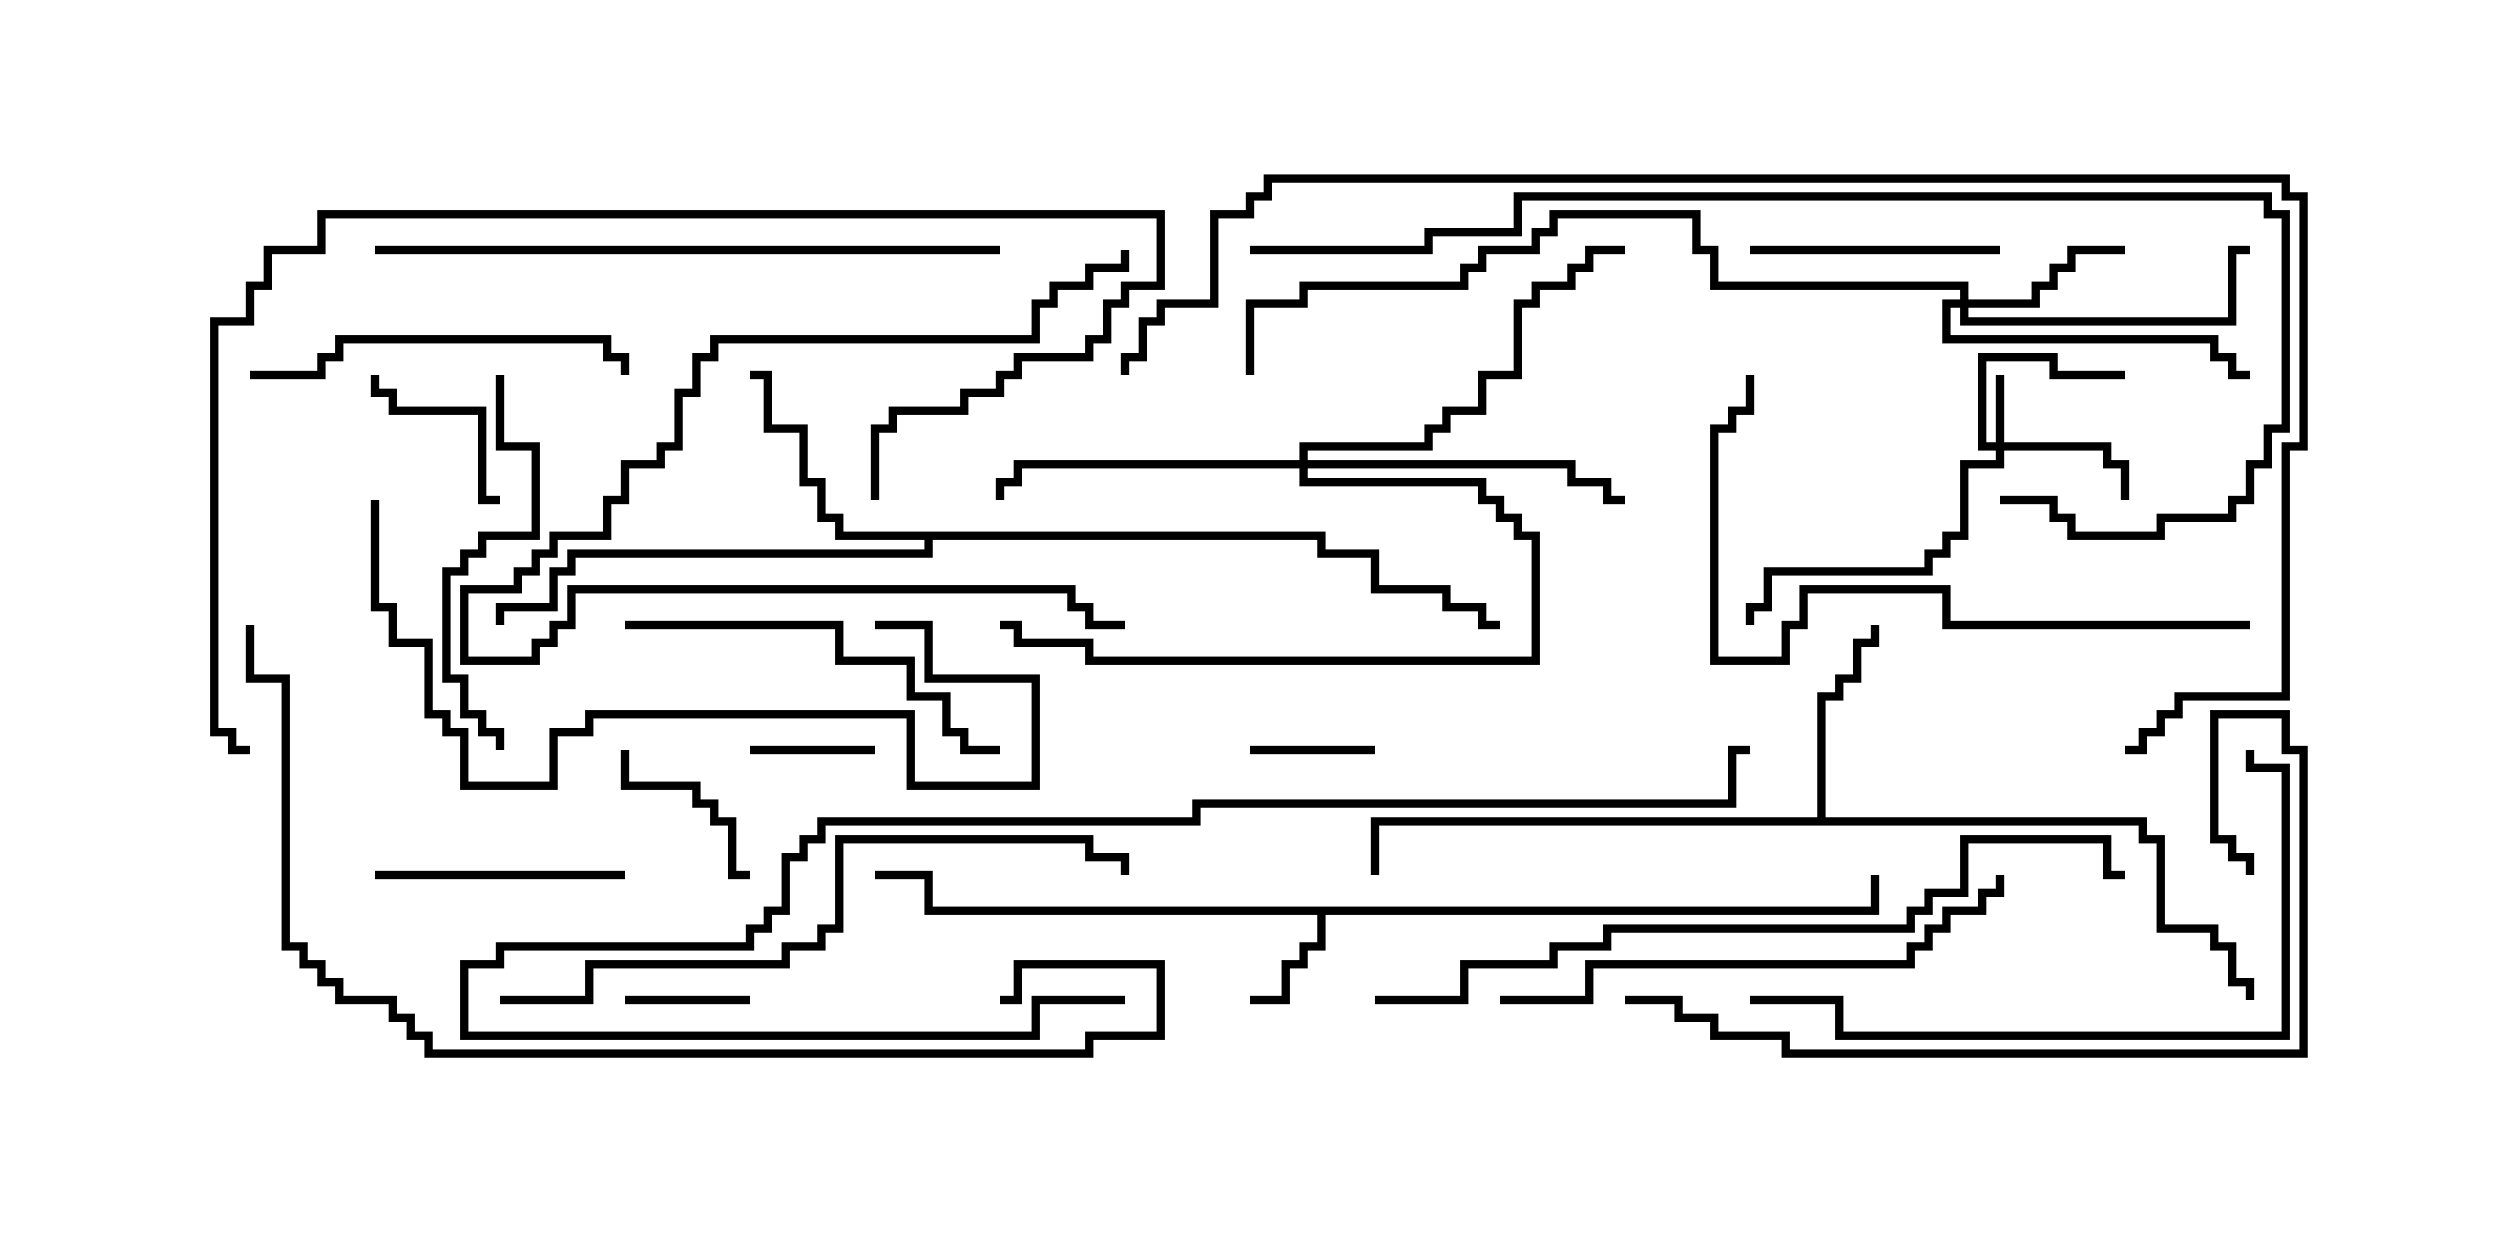<svg version="1.1" width="30" height="15" xmlns="http://www.w3.org/2000/svg"><path d="M22.45,10.879L22.45,10.5L22.55,10.5L22.55,10.979L15.907,10.979L15.907,11.407L15.693,11.407L15.693,11.621L15.479,11.621L15.479,12.05L15,12.05L15,11.95L15.379,11.95L15.379,11.521L15.593,11.521L15.593,11.307L15.807,11.307L15.807,10.979L11.093,10.979L11.093,10.55L10.5,10.55L10.5,10.45L11.193,10.45L11.193,10.879z" stroke="none"/><path d="M21.807,9.807L21.807,8.307L22.021,8.307L22.021,8.093L22.236,8.093L22.236,7.664L22.45,7.664L22.45,7.5L22.55,7.5L22.55,7.764L22.336,7.764L22.336,8.193L22.121,8.193L22.121,8.407L21.907,8.407L21.907,9.807L25.764,9.807L25.764,10.021L25.979,10.021L25.979,11.093L26.621,11.093L26.621,11.307L26.836,11.307L26.836,11.736L27.05,11.736L27.05,12L26.95,12L26.95,11.836L26.736,11.836L26.736,11.407L26.521,11.407L26.521,11.193L25.879,11.193L25.879,10.121L25.664,10.121L25.664,9.907L16.55,9.907L16.55,10.5L16.45,10.5L16.45,9.807z" stroke="none"/><path d="M15.907,6.379L15.907,6.593L16.55,6.593L16.55,7.021L17.407,7.021L17.407,7.236L17.836,7.236L17.836,7.45L18,7.45L18,7.55L17.736,7.55L17.736,7.336L17.307,7.336L17.307,7.121L16.45,7.121L16.45,6.693L15.807,6.693L15.807,6.479L11.193,6.479L11.193,6.693L6.907,6.693L6.907,6.907L6.693,6.907L6.693,7.336L6.05,7.336L6.05,7.5L5.95,7.5L5.95,7.236L6.593,7.236L6.593,6.807L6.807,6.807L6.807,6.593L11.093,6.593L11.093,6.479L10.021,6.479L10.021,6.264L9.807,6.264L9.807,5.836L9.593,5.836L9.593,5.193L9.164,5.193L9.164,4.55L9,4.55L9,4.45L9.264,4.45L9.264,5.093L9.693,5.093L9.693,5.736L9.907,5.736L9.907,6.164L10.121,6.164L10.121,6.379z" stroke="none"/><path d="M23.95,5.307L23.95,4.5L24.05,4.5L24.05,5.307L25.336,5.307L25.336,5.521L25.55,5.521L25.55,6L25.45,6L25.45,5.621L25.236,5.621L25.236,5.407L24.05,5.407L24.05,5.621L23.621,5.621L23.621,6.479L23.407,6.479L23.407,6.693L23.193,6.693L23.193,6.907L21.264,6.907L21.264,7.336L21.05,7.336L21.05,7.5L20.95,7.5L20.95,7.236L21.164,7.236L21.164,6.807L23.093,6.807L23.093,6.593L23.307,6.593L23.307,6.379L23.521,6.379L23.521,5.521L23.95,5.521L23.95,5.407L23.736,5.407L23.736,4.236L24.693,4.236L24.693,4.45L25.5,4.45L25.5,4.55L24.593,4.55L24.593,4.336L23.836,4.336L23.836,5.307z" stroke="none"/><path d="M23.521,3.593L23.521,3.479L20.521,3.479L20.521,3.05L20.307,3.05L20.307,2.621L18.693,2.621L18.693,2.836L18.479,2.836L18.479,3.05L17.836,3.05L17.836,3.264L17.621,3.264L17.621,3.479L15.693,3.479L15.693,3.693L15.05,3.693L15.05,4.5L14.95,4.5L14.95,3.593L15.593,3.593L15.593,3.379L17.521,3.379L17.521,3.164L17.736,3.164L17.736,2.95L18.379,2.95L18.379,2.736L18.593,2.736L18.593,2.521L20.407,2.521L20.407,2.95L20.621,2.95L20.621,3.379L23.621,3.379L23.621,3.593L24.379,3.593L24.379,3.379L24.593,3.379L24.593,3.164L24.807,3.164L24.807,2.95L25.5,2.95L25.5,3.05L24.907,3.05L24.907,3.264L24.693,3.264L24.693,3.479L24.479,3.479L24.479,3.693L23.621,3.693L23.621,3.807L26.736,3.807L26.736,2.95L27,2.95L27,3.05L26.836,3.05L26.836,3.907L23.521,3.907L23.521,3.693L23.407,3.693L23.407,4.021L26.621,4.021L26.621,4.236L26.836,4.236L26.836,4.45L27,4.45L27,4.55L26.736,4.55L26.736,4.336L26.521,4.336L26.521,4.121L23.307,4.121L23.307,3.593z" stroke="none"/><path d="M15.593,5.521L15.593,5.307L17.093,5.307L17.093,5.093L17.307,5.093L17.307,4.879L17.736,4.879L17.736,4.45L18.164,4.45L18.164,3.593L18.379,3.593L18.379,3.379L18.807,3.379L18.807,3.164L19.021,3.164L19.021,2.95L19.5,2.95L19.5,3.05L19.121,3.05L19.121,3.264L18.907,3.264L18.907,3.479L18.479,3.479L18.479,3.693L18.264,3.693L18.264,4.55L17.836,4.55L17.836,4.979L17.407,4.979L17.407,5.193L17.193,5.193L17.193,5.407L15.693,5.407L15.693,5.521L18.907,5.521L18.907,5.736L19.336,5.736L19.336,5.95L19.5,5.95L19.5,6.05L19.236,6.05L19.236,5.836L18.807,5.836L18.807,5.621L15.693,5.621L15.693,5.736L17.836,5.736L17.836,5.95L18.05,5.95L18.05,6.164L18.264,6.164L18.264,6.379L18.479,6.379L18.479,7.979L13.021,7.979L13.021,7.764L12.164,7.764L12.164,7.55L12,7.55L12,7.45L12.264,7.45L12.264,7.664L13.121,7.664L13.121,7.879L18.379,7.879L18.379,6.479L18.164,6.479L18.164,6.264L17.95,6.264L17.95,6.05L17.736,6.05L17.736,5.836L15.593,5.836L15.593,5.621L12.264,5.621L12.264,5.836L12.05,5.836L12.05,6L11.95,6L11.95,5.736L12.164,5.736L12.164,5.521z" stroke="none"/><path d="M10.5,8.95L10.5,9.05L9,9.05L9,8.95z" stroke="none"/><path d="M15,9.05L15,8.95L16.5,8.95L16.5,9.05z" stroke="none"/><path d="M7.5,12.05L7.5,11.95L9,11.95L9,12.05z" stroke="none"/><path d="M6,5.95L6,6.05L5.736,6.05L5.736,4.979L4.664,4.979L4.664,4.764L4.45,4.764L4.45,4.5L4.55,4.5L4.55,4.664L4.764,4.664L4.764,4.879L5.836,4.879L5.836,5.95z" stroke="none"/><path d="M7.45,9L7.55,9L7.55,9.379L8.407,9.379L8.407,9.593L8.621,9.593L8.621,9.807L8.836,9.807L8.836,10.45L9,10.45L9,10.55L8.736,10.55L8.736,9.907L8.521,9.907L8.521,9.693L8.307,9.693L8.307,9.479L7.45,9.479z" stroke="none"/><path d="M24,2.95L24,3.05L21,3.05L21,2.95z" stroke="none"/><path d="M7.5,10.45L7.5,10.55L4.5,10.55L4.5,10.45z" stroke="none"/><path d="M13.5,7.45L13.5,7.55L13.021,7.55L13.021,7.336L12.807,7.336L12.807,7.121L6.907,7.121L6.907,7.55L6.693,7.55L6.693,7.764L6.479,7.764L6.479,7.979L5.521,7.979L5.521,7.021L6.164,7.021L6.164,6.807L6.379,6.807L6.379,6.593L6.593,6.593L6.593,6.379L7.236,6.379L7.236,5.95L7.45,5.95L7.45,5.521L7.879,5.521L7.879,5.307L8.093,5.307L8.093,4.664L8.307,4.664L8.307,4.236L8.521,4.236L8.521,4.021L12.379,4.021L12.379,3.593L12.593,3.593L12.593,3.379L13.021,3.379L13.021,3.164L13.45,3.164L13.45,3L13.55,3L13.55,3.264L13.121,3.264L13.121,3.479L12.693,3.479L12.693,3.693L12.479,3.693L12.479,4.121L8.621,4.121L8.621,4.336L8.407,4.336L8.407,4.764L8.193,4.764L8.193,5.407L7.979,5.407L7.979,5.621L7.55,5.621L7.55,6.05L7.336,6.05L7.336,6.479L6.693,6.479L6.693,6.693L6.479,6.693L6.479,6.907L6.264,6.907L6.264,7.121L5.621,7.121L5.621,7.879L6.379,7.879L6.379,7.664L6.593,7.664L6.593,7.45L6.807,7.45L6.807,7.021L12.907,7.021L12.907,7.236L13.121,7.236L13.121,7.45z" stroke="none"/><path d="M3,4.55L3,4.45L3.807,4.45L3.807,4.236L4.021,4.236L4.021,4.021L7.336,4.021L7.336,4.236L7.55,4.236L7.55,4.5L7.45,4.5L7.45,4.336L7.236,4.336L7.236,4.121L4.121,4.121L4.121,4.336L3.907,4.336L3.907,4.55z" stroke="none"/><path d="M5.95,4.5L6.05,4.5L6.05,5.307L6.479,5.307L6.479,6.479L5.836,6.479L5.836,6.693L5.621,6.693L5.621,6.907L5.407,6.907L5.407,8.093L5.621,8.093L5.621,8.521L5.836,8.521L5.836,8.736L6.05,8.736L6.05,9L5.95,9L5.95,8.836L5.736,8.836L5.736,8.621L5.521,8.621L5.521,8.193L5.307,8.193L5.307,6.807L5.521,6.807L5.521,6.593L5.736,6.593L5.736,6.379L6.379,6.379L6.379,5.407L5.95,5.407z" stroke="none"/><path d="M7.5,7.55L7.5,7.45L10.121,7.45L10.121,7.879L10.979,7.879L10.979,8.307L11.407,8.307L11.407,8.736L11.621,8.736L11.621,8.95L12,8.95L12,9.05L11.521,9.05L11.521,8.836L11.307,8.836L11.307,8.407L10.879,8.407L10.879,7.979L10.021,7.979L10.021,7.55z" stroke="none"/><path d="M4.45,6L4.55,6L4.55,7.236L4.764,7.236L4.764,7.664L5.193,7.664L5.193,8.521L5.407,8.521L5.407,8.736L5.621,8.736L5.621,9.379L6.593,9.379L6.593,8.736L7.021,8.736L7.021,8.521L10.979,8.521L10.979,9.379L12.379,9.379L12.379,8.193L11.093,8.193L11.093,7.55L10.5,7.55L10.5,7.45L11.193,7.45L11.193,8.093L12.479,8.093L12.479,9.479L10.879,9.479L10.879,8.621L7.121,8.621L7.121,8.836L6.693,8.836L6.693,9.479L5.521,9.479L5.521,8.836L5.307,8.836L5.307,8.621L5.093,8.621L5.093,7.764L4.664,7.764L4.664,7.336L4.45,7.336z" stroke="none"/><path d="M18,12.05L18,11.95L19.021,11.95L19.021,11.521L22.879,11.521L22.879,11.307L23.093,11.307L23.093,11.093L23.307,11.093L23.307,10.879L23.736,10.879L23.736,10.664L23.95,10.664L23.95,10.5L24.05,10.5L24.05,10.764L23.836,10.764L23.836,10.979L23.407,10.979L23.407,11.193L23.193,11.193L23.193,11.407L22.979,11.407L22.979,11.621L19.121,11.621L19.121,12.05z" stroke="none"/><path d="M27,7.45L27,7.55L23.307,7.55L23.307,7.121L21.693,7.121L21.693,7.55L21.479,7.55L21.479,7.979L20.521,7.979L20.521,5.093L20.736,5.093L20.736,4.879L20.95,4.879L20.95,4.5L21.05,4.5L21.05,4.979L20.836,4.979L20.836,5.193L20.621,5.193L20.621,7.879L21.379,7.879L21.379,7.45L21.593,7.45L21.593,7.021L23.407,7.021L23.407,7.45z" stroke="none"/><path d="M26.95,9L27.05,9L27.05,9.164L27.479,9.164L27.479,12.479L22.021,12.479L22.021,12.05L21,12.05L21,11.95L22.121,11.95L22.121,12.379L27.379,12.379L27.379,9.264L26.95,9.264z" stroke="none"/><path d="M4.5,3.05L4.5,2.95L12,2.95L12,3.05z" stroke="none"/><path d="M6,12.05L6,11.95L7.021,11.95L7.021,11.521L9.379,11.521L9.379,11.307L9.807,11.307L9.807,11.093L10.021,11.093L10.021,10.021L13.121,10.021L13.121,10.236L13.55,10.236L13.55,10.5L13.45,10.5L13.45,10.336L13.021,10.336L13.021,10.121L10.121,10.121L10.121,11.193L9.907,11.193L9.907,11.407L9.479,11.407L9.479,11.621L7.121,11.621L7.121,12.05z" stroke="none"/><path d="M19.5,12.05L19.5,11.95L20.193,11.95L20.193,12.164L20.621,12.164L20.621,12.379L21.479,12.379L21.479,12.593L27.593,12.593L27.593,9.05L27.379,9.05L27.379,8.621L26.621,8.621L26.621,10.021L26.836,10.021L26.836,10.236L27.05,10.236L27.05,10.5L26.95,10.5L26.95,10.336L26.736,10.336L26.736,10.121L26.521,10.121L26.521,8.521L27.479,8.521L27.479,8.95L27.693,8.95L27.693,12.693L21.379,12.693L21.379,12.479L20.521,12.479L20.521,12.264L20.093,12.264L20.093,12.05z" stroke="none"/><path d="M10.55,6L10.45,6L10.45,5.093L10.664,5.093L10.664,4.879L11.521,4.879L11.521,4.664L11.95,4.664L11.95,4.45L12.164,4.45L12.164,4.236L13.021,4.236L13.021,4.021L13.236,4.021L13.236,3.593L13.45,3.593L13.45,3.379L13.879,3.379L13.879,2.621L3.907,2.621L3.907,3.05L3.264,3.05L3.264,3.479L3.05,3.479L3.05,3.907L2.621,3.907L2.621,8.736L2.836,8.736L2.836,8.95L3,8.95L3,9.05L2.736,9.05L2.736,8.836L2.521,8.836L2.521,3.807L2.95,3.807L2.95,3.379L3.164,3.379L3.164,2.95L3.807,2.95L3.807,2.521L13.979,2.521L13.979,3.479L13.55,3.479L13.55,3.693L13.336,3.693L13.336,4.121L13.121,4.121L13.121,4.336L12.264,4.336L12.264,4.55L12.05,4.55L12.05,4.764L11.621,4.764L11.621,4.979L10.764,4.979L10.764,5.193L10.55,5.193z" stroke="none"/><path d="M13.5,11.95L13.5,12.05L12.479,12.05L12.479,12.479L5.521,12.479L5.521,11.521L5.95,11.521L5.95,11.307L8.95,11.307L8.95,11.093L9.164,11.093L9.164,10.879L9.379,10.879L9.379,10.236L9.593,10.236L9.593,10.021L9.807,10.021L9.807,9.807L14.307,9.807L14.307,9.593L20.736,9.593L20.736,8.95L21,8.95L21,9.05L20.836,9.05L20.836,9.693L14.407,9.693L14.407,9.907L9.907,9.907L9.907,10.121L9.693,10.121L9.693,10.336L9.479,10.336L9.479,10.979L9.264,10.979L9.264,11.193L9.05,11.193L9.05,11.407L6.05,11.407L6.05,11.621L5.621,11.621L5.621,12.379L12.379,12.379L12.379,11.95z" stroke="none"/><path d="M16.5,12.05L16.5,11.95L17.521,11.95L17.521,11.521L18.593,11.521L18.593,11.307L19.236,11.307L19.236,11.093L22.879,11.093L22.879,10.879L23.093,10.879L23.093,10.664L23.521,10.664L23.521,10.021L25.336,10.021L25.336,10.45L25.5,10.45L25.5,10.55L25.236,10.55L25.236,10.121L23.621,10.121L23.621,10.764L23.193,10.764L23.193,10.979L22.979,10.979L22.979,11.193L19.336,11.193L19.336,11.407L18.693,11.407L18.693,11.621L17.621,11.621L17.621,12.05z" stroke="none"/><path d="M15,3.05L15,2.95L17.093,2.95L17.093,2.736L18.164,2.736L18.164,2.307L27.264,2.307L27.264,2.521L27.479,2.521L27.479,5.193L27.264,5.193L27.264,5.621L27.05,5.621L27.05,6.05L26.836,6.05L26.836,6.264L25.979,6.264L25.979,6.479L24.807,6.479L24.807,6.264L24.593,6.264L24.593,6.05L24,6.05L24,5.95L24.693,5.95L24.693,6.164L24.907,6.164L24.907,6.379L25.879,6.379L25.879,6.164L26.736,6.164L26.736,5.95L26.95,5.95L26.95,5.521L27.164,5.521L27.164,5.093L27.379,5.093L27.379,2.621L27.164,2.621L27.164,2.407L18.264,2.407L18.264,2.836L17.193,2.836L17.193,3.05z" stroke="none"/><path d="M2.95,7.5L3.05,7.5L3.05,8.093L3.479,8.093L3.479,11.307L3.693,11.307L3.693,11.521L3.907,11.521L3.907,11.736L4.121,11.736L4.121,11.95L4.764,11.95L4.764,12.164L4.979,12.164L4.979,12.379L5.193,12.379L5.193,12.593L13.021,12.593L13.021,12.379L13.879,12.379L13.879,11.621L12.264,11.621L12.264,12.05L12,12.05L12,11.95L12.164,11.95L12.164,11.521L13.979,11.521L13.979,12.479L13.121,12.479L13.121,12.693L5.093,12.693L5.093,12.479L4.879,12.479L4.879,12.264L4.664,12.264L4.664,12.05L4.021,12.05L4.021,11.836L3.807,11.836L3.807,11.621L3.593,11.621L3.593,11.407L3.379,11.407L3.379,8.193L2.95,8.193z" stroke="none"/><path d="M25.5,9.05L25.5,8.95L25.664,8.95L25.664,8.736L25.879,8.736L25.879,8.521L26.093,8.521L26.093,8.307L27.379,8.307L27.379,5.307L27.593,5.307L27.593,2.407L27.379,2.407L27.379,2.193L15.264,2.193L15.264,2.407L15.05,2.407L15.05,2.621L14.621,2.621L14.621,3.693L13.979,3.693L13.979,3.907L13.764,3.907L13.764,4.336L13.55,4.336L13.55,4.5L13.45,4.5L13.45,4.236L13.664,4.236L13.664,3.807L13.879,3.807L13.879,3.593L14.521,3.593L14.521,2.521L14.95,2.521L14.95,2.307L15.164,2.307L15.164,2.093L27.479,2.093L27.479,2.307L27.693,2.307L27.693,5.407L27.479,5.407L27.479,8.407L26.193,8.407L26.193,8.621L25.979,8.621L25.979,8.836L25.764,8.836L25.764,9.05z" stroke="none"/></svg>